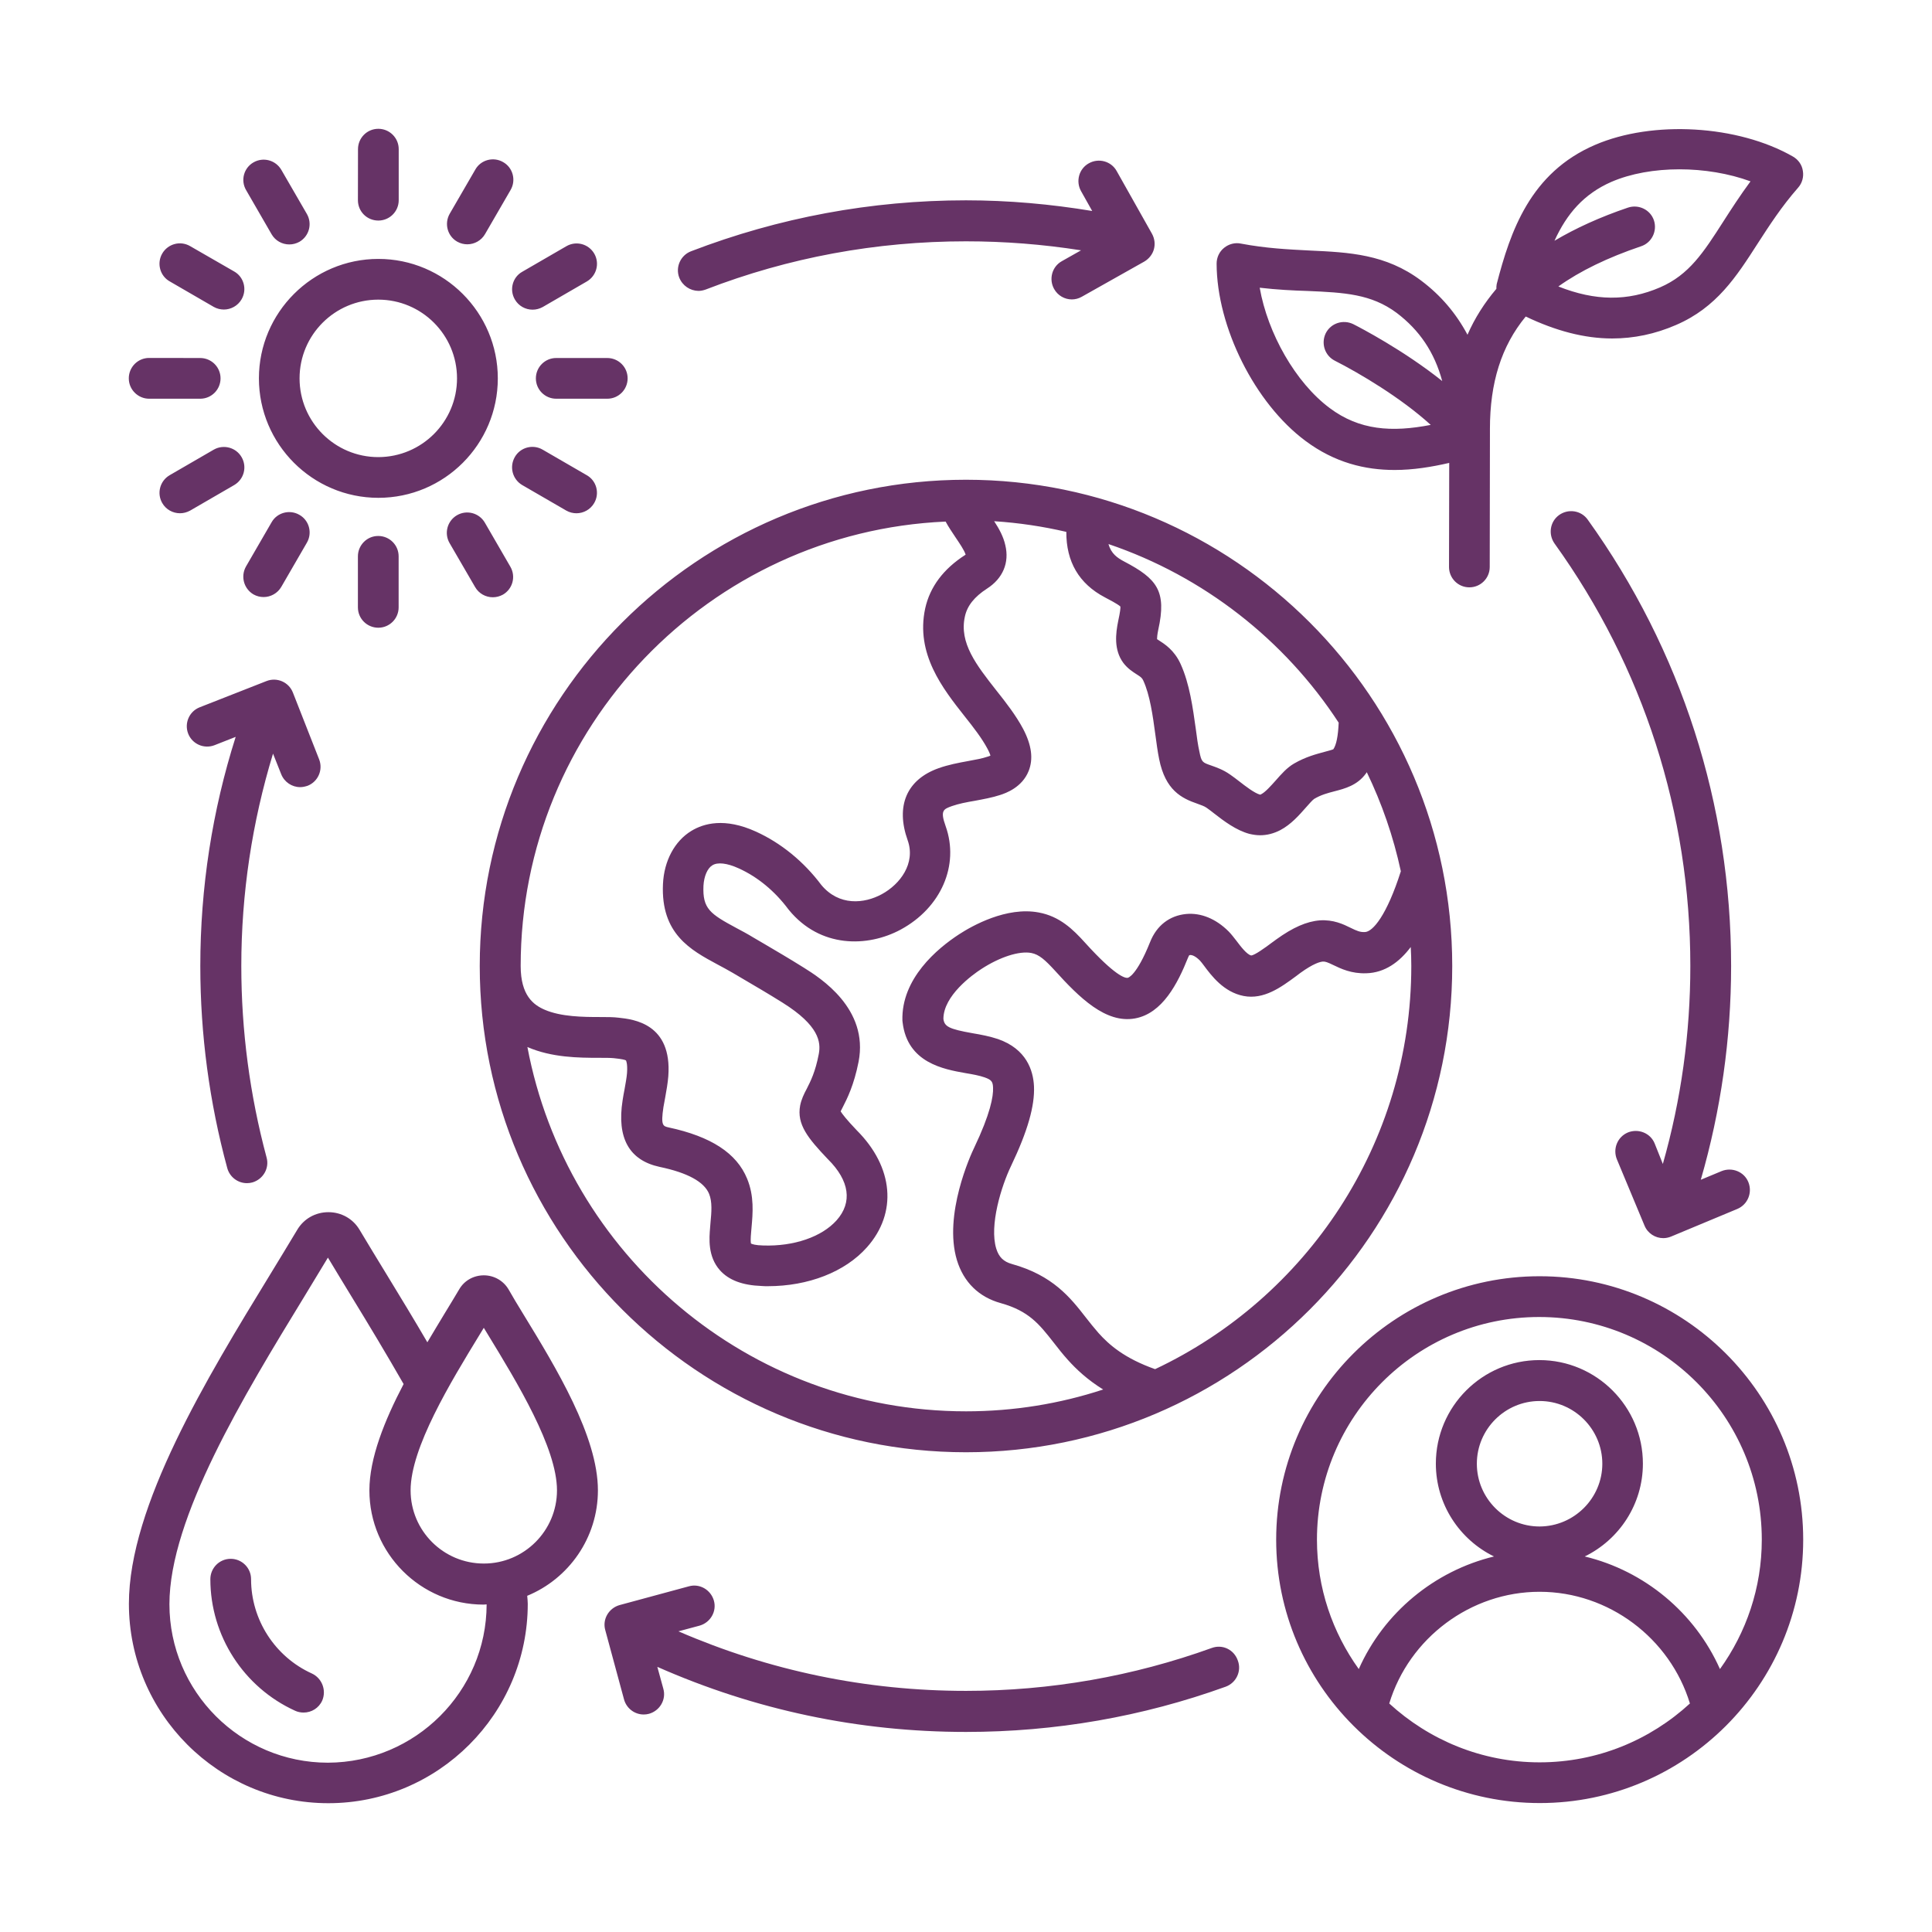 <svg width="150" height="150" viewBox="0 0 150 150" fill="none" xmlns="http://www.w3.org/2000/svg">
<path d="M52.739 21.559C52.422 20.747 52.836 19.822 53.648 19.51C60.465 16.892 67.647 15.553 74.997 15.553C78.287 15.553 81.561 15.844 84.798 16.381L83.932 14.838C83.507 14.08 83.766 13.102 84.54 12.677C85.298 12.252 86.276 12.51 86.701 13.284L89.437 18.145C89.642 18.515 89.701 18.94 89.588 19.354C89.48 19.752 89.201 20.096 88.846 20.306L83.986 23.042C83.739 23.182 83.475 23.247 83.217 23.247C82.669 23.247 82.131 22.956 81.841 22.435C81.416 21.677 81.674 20.698 82.448 20.274L83.932 19.435C80.954 18.967 77.986 18.736 74.997 18.736C68.035 18.736 61.234 19.989 54.793 22.478C54.599 22.548 54.406 22.585 54.228 22.585C53.583 22.575 52.992 22.188 52.739 21.559ZM94.087 127.946C87.975 130.15 81.55 131.279 74.997 131.279C67.223 131.279 59.717 129.709 52.674 126.656L54.314 126.215C55.153 125.978 55.663 125.113 55.427 124.274C55.19 123.435 54.325 122.924 53.486 123.161L48.104 124.618C47.266 124.855 46.755 125.72 46.992 126.559L48.449 131.941C48.642 132.645 49.276 133.113 49.975 133.113C50.115 133.113 50.25 133.097 50.389 133.059C51.228 132.822 51.739 131.957 51.502 131.118L51.035 129.414C58.604 132.758 66.658 134.467 74.996 134.467C81.921 134.467 88.705 133.285 95.156 130.957C95.984 130.656 96.409 129.747 96.108 128.935C95.817 128.07 94.91 127.645 94.087 127.946ZM94.458 20.467C94.458 19.999 94.663 19.542 95.039 19.241C95.41 18.94 95.894 18.817 96.345 18.913C98.302 19.284 100.023 19.365 101.7 19.451C104.727 19.591 107.592 19.725 110.329 21.779C111.872 22.935 113.055 24.338 113.936 25.989C114.501 24.693 115.259 23.51 116.178 22.424C116.178 22.3 116.178 22.177 116.205 22.053C117.264 17.967 118.807 13.408 123.845 11.247C128.318 9.322 134.925 9.704 139.204 12.155C139.618 12.392 139.909 12.8 139.973 13.268C140.054 13.736 139.919 14.22 139.602 14.575C138.306 16.053 137.371 17.51 136.462 18.913C134.823 21.462 133.285 23.87 130.129 25.23C128.506 25.935 126.855 26.279 125.162 26.279C123.016 26.279 120.785 25.688 118.457 24.575C116.56 26.876 115.678 29.72 115.678 33.3V33.892L115.662 44.021C115.662 44.903 114.947 45.601 114.081 45.601C113.2 45.601 112.501 44.886 112.501 44.021L112.517 35.94C111.141 36.257 109.721 36.489 108.28 36.489C105.979 36.489 103.63 35.924 101.356 34.23C97.431 31.317 94.469 25.397 94.458 20.467ZM120.689 18.693C122.34 17.714 124.238 16.849 126.399 16.118C127.227 15.843 128.135 16.284 128.41 17.107C128.684 17.935 128.243 18.843 127.42 19.118C124.818 19.999 122.684 21.032 120.99 22.241C123.867 23.381 126.372 23.397 128.888 22.311C131.146 21.333 132.259 19.601 133.802 17.193C134.42 16.23 135.098 15.182 135.909 14.08C132.538 12.843 128.135 12.811 125.103 14.123C122.974 15.058 121.652 16.585 120.689 18.693ZM97.803 22.338C98.421 25.876 100.582 29.704 103.238 31.682C105.539 33.403 108.039 33.58 111.082 32.989C108.77 30.881 105.534 28.967 103.636 28.005C102.851 27.607 102.55 26.655 102.932 25.87C103.329 25.085 104.281 24.784 105.066 25.166C105.587 25.429 108.974 27.188 111.974 29.585C111.367 27.343 110.211 25.634 108.426 24.284C106.458 22.827 104.394 22.714 101.528 22.591C100.405 22.558 99.152 22.494 97.803 22.338ZM24.213 129.93C21.353 128.634 19.493 125.758 19.493 122.607C19.493 121.725 18.778 121.026 17.912 121.026C17.03 121.026 16.332 121.742 16.332 122.607C16.332 127 18.918 131.005 22.912 132.822C23.116 132.919 23.353 132.962 23.573 132.962C24.181 132.962 24.756 132.618 25.02 132.026C25.353 131.236 25.009 130.301 24.213 129.93ZM40.588 101.962C43.19 106.215 46.422 111.527 46.422 115.71C46.422 119.398 44.153 122.575 40.932 123.898C40.949 124.102 40.975 124.323 40.975 124.516C40.975 133.048 34.024 140 25.492 140C16.96 140 10.008 133.048 10.008 124.516C10.008 116.919 16.062 106.984 20.938 99.011C21.696 97.775 22.411 96.586 23.073 95.49C23.583 94.624 24.492 94.113 25.497 94.113C26.503 94.113 27.411 94.624 27.922 95.49C28.583 96.592 29.298 97.775 30.056 99.011C31.046 100.635 32.121 102.398 33.18 104.215C33.632 103.446 34.105 102.672 34.54 101.947C34.938 101.301 35.309 100.678 35.653 100.103C36.051 99.414 36.782 99.016 37.567 99.016C38.352 99.016 39.083 99.43 39.481 100.103C39.819 100.699 40.191 101.317 40.588 101.962ZM37.782 124.565C37.701 124.565 37.631 124.581 37.545 124.581C32.658 124.581 28.68 120.602 28.68 115.715C28.68 113.21 29.852 110.29 31.336 107.457C30.003 105.129 28.637 102.86 27.304 100.683C26.659 99.624 26.035 98.602 25.46 97.64C24.879 98.602 24.261 99.624 23.616 100.683C18.949 108.323 13.154 117.834 13.154 124.549C13.154 131.334 18.675 136.855 25.46 136.855C32.25 136.828 37.766 131.334 37.782 124.565ZM43.244 115.71C43.244 112.409 40.148 107.328 37.879 103.613C37.771 103.436 37.658 103.253 37.562 103.091C37.454 103.269 37.357 103.436 37.244 103.613C34.976 107.328 31.879 112.409 31.879 115.71C31.879 118.85 34.427 121.393 37.562 121.393C40.685 121.398 43.244 118.85 43.244 115.71ZM140 119.538C140 130.823 130.817 139.989 119.549 139.989C108.276 139.989 99.082 130.822 99.082 119.538C99.082 108.253 108.265 99.087 119.533 99.087C130.807 99.087 140 108.269 140 119.538ZM102.248 119.538C102.248 123.296 103.458 126.747 105.495 129.586C107.436 125.21 111.371 121.962 115.995 120.844C113.323 119.538 111.479 116.796 111.479 113.634C111.479 109.204 115.086 105.597 119.516 105.597C123.946 105.597 127.554 109.204 127.554 113.634C127.554 116.801 125.71 119.538 123.038 120.844C127.677 121.957 131.597 125.22 133.537 129.586C135.575 126.753 136.785 123.285 136.785 119.538C136.785 110 129.038 102.252 119.5 102.252C109.968 102.252 102.248 110.016 102.248 119.538ZM124.404 113.645C124.404 110.963 122.216 108.774 119.533 108.774C116.85 108.774 114.662 110.962 114.662 113.645C114.662 116.328 116.85 118.516 119.533 118.516C122.215 118.506 124.404 116.317 124.404 113.645ZM119.533 123.586C114.178 123.586 109.404 127.178 107.861 132.258C110.942 135.081 115.033 136.828 119.533 136.828C124.033 136.828 128.119 135.092 131.205 132.258C129.662 127.194 124.904 123.586 119.533 123.586ZM128.468 88.78C128.14 87.968 127.199 87.597 126.387 87.925C125.576 88.269 125.205 89.194 125.533 90.006L127.678 95.151C127.925 95.758 128.516 96.129 129.135 96.129C129.339 96.129 129.549 96.086 129.742 96.006L134.887 93.861C135.699 93.516 136.07 92.592 135.742 91.78C135.414 90.968 134.473 90.597 133.662 90.925L132.049 91.597C133.602 86.231 134.403 80.656 134.403 75C134.403 62.473 130.549 50.488 123.269 40.343C122.759 39.628 121.769 39.478 121.054 39.983C120.339 40.494 120.189 41.483 120.694 42.198C127.592 51.79 131.237 63.134 131.237 74.994C131.237 80.225 130.522 85.386 129.103 90.37L128.468 88.78ZM21.832 60.108C22.079 60.726 22.67 61.113 23.305 61.113C23.498 61.113 23.692 61.07 23.885 61.006C24.697 60.688 25.095 59.769 24.778 58.957L22.74 53.769C22.423 52.957 21.504 52.559 20.692 52.877L15.504 54.914C14.692 55.231 14.294 56.151 14.611 56.963C14.929 57.775 15.848 58.172 16.66 57.855L18.299 57.21C16.477 62.941 15.552 68.93 15.552 75.001C15.552 80.312 16.257 85.587 17.644 90.688C17.837 91.393 18.471 91.86 19.171 91.86C19.31 91.86 19.445 91.844 19.584 91.806C20.423 91.57 20.934 90.704 20.697 89.866C19.396 85.022 18.735 80.022 18.735 75C18.735 69.371 19.574 63.838 21.197 58.511L21.832 60.108ZM16.601 34.908L13.176 36.892C12.418 37.333 12.16 38.295 12.595 39.053C12.886 39.564 13.423 39.849 13.972 39.849C14.246 39.849 14.509 39.779 14.757 39.645L18.181 37.661C18.939 37.22 19.197 36.258 18.762 35.5C18.332 34.742 17.359 34.478 16.601 34.908ZM19.681 46.15C19.929 46.29 20.203 46.355 20.466 46.355C21.015 46.355 21.552 46.064 21.843 45.559L23.826 42.134C24.267 41.376 24.004 40.398 23.246 39.973C22.488 39.532 21.509 39.795 21.084 40.553L19.101 43.978C18.665 44.747 18.929 45.709 19.681 46.15ZM27.788 43.193V47.156C27.788 48.037 28.504 48.736 29.369 48.736C30.251 48.736 30.95 48.021 30.95 47.156V43.193C30.95 42.312 30.235 41.613 29.369 41.613C28.493 41.607 27.788 42.328 27.788 43.193ZM41.605 29.376C41.605 30.258 42.32 30.957 43.186 30.957H47.148C48.03 30.957 48.729 30.242 48.729 29.376C48.729 28.494 48.014 27.796 47.148 27.796H43.186C42.326 27.79 41.605 28.494 41.605 29.376ZM21.084 18.183C21.375 18.693 21.913 18.978 22.461 18.978C22.735 18.978 22.998 18.909 23.246 18.774C24.004 18.333 24.262 17.371 23.826 16.613L21.843 13.188C21.402 12.43 20.439 12.172 19.681 12.607C18.929 13.037 18.665 14 19.106 14.758L21.084 18.183ZM35.499 18.763C35.746 18.903 36.02 18.968 36.283 18.968C36.832 18.968 37.37 18.677 37.66 18.172L39.644 14.747C40.084 13.989 39.821 13.011 39.063 12.586C38.305 12.145 37.327 12.409 36.902 13.167L34.918 16.591C34.477 17.36 34.74 18.333 35.499 18.763ZM29.375 17.124C30.241 17.124 30.956 16.425 30.956 15.543V11.581C30.956 10.699 30.241 10 29.375 10C28.493 10 27.795 10.715 27.795 11.581L27.789 15.543C27.789 16.425 28.494 17.124 29.375 17.124ZM13.172 21.844L16.596 23.828C16.844 23.968 17.118 24.032 17.381 24.032C17.93 24.032 18.467 23.742 18.758 23.236C19.199 22.478 18.935 21.5 18.177 21.075L14.758 19.107C14 18.667 13.037 18.93 12.597 19.683C12.156 20.441 12.419 21.419 13.172 21.844ZM11.581 30.957H15.543C16.424 30.957 17.123 30.242 17.123 29.376C17.123 28.495 16.408 27.796 15.543 27.796L11.581 27.79C10.699 27.79 10 28.505 10 29.371C9.995 30.242 10.71 30.957 11.581 30.957ZM39.972 23.247C40.263 23.758 40.8 24.043 41.349 24.043C41.623 24.043 41.886 23.973 42.134 23.839L45.558 21.855C46.316 21.414 46.574 20.451 46.139 19.693C45.698 18.935 44.736 18.677 43.978 19.113L40.553 21.097C39.795 21.516 39.532 22.494 39.972 23.247ZM36.886 45.576C37.177 46.086 37.714 46.371 38.263 46.371C38.537 46.371 38.8 46.301 39.048 46.167C39.806 45.726 40.064 44.764 39.628 44.006L37.645 40.581C37.204 39.823 36.241 39.565 35.483 40C34.725 40.441 34.467 41.404 34.903 42.162L36.886 45.576ZM40.548 37.662L43.972 39.645C44.22 39.785 44.494 39.85 44.757 39.85C45.306 39.85 45.843 39.559 46.134 39.054C46.575 38.296 46.311 37.318 45.553 36.893L42.128 34.909C41.37 34.468 40.392 34.731 39.967 35.49C39.532 36.258 39.795 37.221 40.548 37.662ZM29.376 38.651C24.258 38.651 20.102 34.479 20.102 29.377C20.102 24.258 24.274 20.102 29.376 20.102C34.494 20.102 38.65 24.274 38.65 29.377C38.65 34.495 34.494 38.651 29.376 38.651ZM35.483 29.377C35.483 26.006 32.747 23.264 29.371 23.264C26 23.264 23.258 26 23.258 29.377C23.258 32.748 25.994 35.49 29.371 35.49C32.747 35.484 35.483 32.748 35.483 29.377ZM37.247 75C37.247 54.188 54.177 37.247 74.999 37.247C95.81 37.247 112.751 54.177 112.751 75C112.751 95.811 95.821 112.753 74.999 112.753C54.188 112.753 37.247 95.811 37.247 75ZM74.999 109.575C78.714 109.575 82.294 108.984 85.649 107.881C84.412 107.113 83.558 106.301 82.923 105.596C82.499 105.129 82.138 104.661 81.794 104.22C80.681 102.801 79.88 101.785 77.708 101.177C76.004 100.709 74.816 99.553 74.294 97.833C73.235 94.311 75.38 89.629 75.628 89.123C76.897 86.467 77.128 85.118 77.101 84.457C77.085 83.989 76.993 83.838 76.439 83.645C76.042 83.505 75.515 83.408 74.966 83.317C73.273 83.016 70.45 82.521 70.079 79.381C70.079 79.338 70.063 79.285 70.063 79.242C69.966 75.978 72.773 73.639 74.466 72.537C75.482 71.876 78.144 70.376 80.644 70.844C82.283 71.145 83.316 72.166 84.235 73.182C86.574 75.768 87.348 75.951 87.552 75.919C87.579 75.919 88.24 75.768 89.289 73.15C89.799 71.854 90.805 71.086 92.095 70.962C93.235 70.855 94.407 71.333 95.385 72.311C95.606 72.532 95.799 72.795 96.004 73.053C96.305 73.451 96.799 74.112 97.143 74.182C97.418 74.166 98.245 73.564 98.724 73.204C98.847 73.123 98.96 73.026 99.084 72.941C100.38 72.005 101.45 71.537 102.471 71.457C103.53 71.387 104.299 71.758 104.863 72.037C105.347 72.274 105.595 72.381 105.966 72.365C106.584 72.349 107.67 71.07 108.761 67.645C108.18 64.946 107.288 62.376 106.116 59.951C106.089 59.994 106.073 60.032 106.046 60.059C105.374 60.984 104.396 61.231 103.611 61.435C103.073 61.575 102.562 61.709 102.03 62.027C101.907 62.107 101.605 62.451 101.396 62.688C100.874 63.279 100.24 64.01 99.401 64.451C98.891 64.715 98.369 64.849 97.831 64.849C97.557 64.849 97.283 64.806 97.004 64.742C95.971 64.467 95.009 63.736 94.251 63.145C94.046 62.978 93.837 62.828 93.686 62.72C93.493 62.58 93.262 62.516 92.971 62.403C91.735 61.978 90.482 61.354 89.998 58.946C89.875 58.354 89.794 57.709 89.697 57.005C89.504 55.575 89.283 53.962 88.762 52.833C88.665 52.629 88.584 52.569 88.267 52.365C87.966 52.172 87.552 51.914 87.208 51.457C86.466 50.441 86.617 49.188 86.821 48.193C86.971 47.505 86.998 47.215 86.987 47.091C86.783 46.897 86.063 46.526 85.778 46.376C83.767 45.317 82.778 43.607 82.789 41.295C80.972 40.871 79.101 40.591 77.187 40.467C77.558 41.032 77.902 41.65 78.052 42.328C78.38 43.688 77.859 44.914 76.633 45.699C75.654 46.333 75.09 47.032 74.913 47.871C74.461 49.919 75.805 51.629 77.348 53.596C78.106 54.548 78.875 55.537 79.439 56.596C80.101 57.865 80.235 58.924 79.864 59.86C79.353 61.139 78.09 61.58 77.66 61.72C77.041 61.925 76.353 62.048 75.692 62.172C75.058 62.279 74.396 62.408 73.902 62.586C73.257 62.822 72.977 62.914 73.418 64.139C74.504 67.183 73.058 70.484 69.923 72.177C67.364 73.553 63.687 73.623 61.251 70.65C61.235 70.634 61.225 70.607 61.208 70.596C60.149 69.177 58.816 68.08 57.354 67.419C56.445 67.005 55.714 66.924 55.305 67.182C54.918 67.419 54.66 68.037 54.617 68.763C54.536 70.553 55.128 70.951 57.176 72.053C57.59 72.274 58.031 72.505 58.483 72.784C58.746 72.935 59.02 73.102 59.311 73.268C60.192 73.79 61.198 74.371 62.423 75.139C63.676 75.924 67.461 78.306 66.66 82.435C66.3 84.252 65.778 85.285 65.434 85.957C65.38 86.064 65.31 86.193 65.267 86.285C65.391 86.489 65.719 86.919 66.52 87.758C69.38 90.618 69.687 94.172 67.305 96.844C65.601 98.758 62.751 99.86 59.612 99.86C59.445 99.86 59.294 99.86 59.128 99.844C57.644 99.79 56.58 99.392 55.891 98.618C54.94 97.543 55.063 96.139 55.133 95.301L55.16 94.957C55.241 94.118 55.311 93.317 55.053 92.688C54.666 91.752 53.375 91.048 51.214 90.597C48.848 90.086 47.881 88.355 48.338 85.435C48.381 85.145 48.434 84.855 48.488 84.58C48.569 84.113 48.655 83.672 48.682 83.311C48.736 82.553 48.601 82.333 48.601 82.333C48.547 82.29 48.327 82.225 47.65 82.156C47.386 82.129 46.961 82.129 46.494 82.129C44.951 82.129 42.849 82.113 40.972 81.301C40.956 81.301 40.956 81.285 40.946 81.285C43.978 97.366 58.085 109.575 74.999 109.575ZM109.573 75C109.573 74.505 109.557 74.01 109.53 73.527C108.648 74.699 107.519 75.521 106.089 75.564C104.917 75.607 104.095 75.204 103.503 74.919C103.079 74.715 102.896 74.645 102.708 74.656C102.487 74.672 101.976 74.806 100.96 75.537C100.853 75.618 100.74 75.704 100.632 75.785C99.46 76.65 98.127 77.629 96.557 77.328C95.004 77.027 94.052 75.747 93.477 74.973C93.369 74.823 93.213 74.629 93.159 74.575C92.815 74.231 92.552 74.134 92.401 74.15C92.359 74.15 92.348 74.167 92.332 74.167C92.332 74.167 92.289 74.22 92.235 74.36C91.439 76.355 90.251 78.683 88.122 79.07C85.853 79.484 83.8 77.457 81.886 75.339C81.154 74.543 80.676 74.102 80.069 73.989C79.133 73.812 77.617 74.306 76.203 75.226C75.499 75.677 73.246 77.306 73.246 79.108C73.327 79.699 73.66 79.892 75.515 80.22C76.16 80.328 76.837 80.457 77.483 80.672C79.687 81.441 80.219 83.097 80.278 84.333C80.348 85.86 79.784 87.828 78.504 90.511C77.735 92.108 76.8 95.151 77.348 96.941C77.552 97.602 77.913 97.957 78.574 98.14C81.74 99.022 83.101 100.742 84.3 102.285C84.627 102.71 84.945 103.097 85.289 103.495C86.117 104.419 87.31 105.462 89.681 106.301C101.423 100.764 109.573 88.817 109.573 75ZM86.063 42.241C86.267 42.983 86.751 43.317 87.273 43.591C89.848 44.94 90.59 45.892 89.928 48.892C89.848 49.279 89.832 49.499 89.832 49.623C89.875 49.65 89.912 49.677 89.955 49.704C90.407 49.994 91.165 50.462 91.66 51.548C92.364 53.091 92.611 54.962 92.842 56.602C92.923 57.247 93.009 57.854 93.117 58.338C93.283 59.177 93.353 59.193 94.009 59.424C94.434 59.575 94.961 59.752 95.509 60.139C95.729 60.29 95.96 60.467 96.197 60.65C96.708 61.048 97.407 61.586 97.837 61.698C97.853 61.698 97.88 61.682 97.934 61.655C98.251 61.489 98.665 61.021 99.036 60.607C99.487 60.096 99.917 59.602 100.466 59.284C101.391 58.747 102.229 58.542 102.831 58.376C103.079 58.306 103.412 58.225 103.52 58.172C103.756 57.827 103.891 57.139 103.934 56.107C99.745 49.688 93.455 44.746 86.063 42.241ZM40.425 75C40.425 77.301 41.43 78.027 42.295 78.398C43.564 78.946 45.295 78.962 46.564 78.962C47.145 78.962 47.623 78.962 48.048 79.016C49.177 79.14 52.193 79.468 51.887 83.559C51.844 84.097 51.747 84.645 51.65 85.183C51.607 85.446 51.553 85.693 51.51 85.951C51.29 87.398 51.483 87.435 51.908 87.532C55.198 88.236 57.193 89.527 58.005 91.511C58.569 92.871 58.446 94.209 58.349 95.296L58.322 95.613C58.268 96.193 58.279 96.441 58.306 96.548C58.386 96.591 58.65 96.688 59.258 96.699C61.623 96.779 63.8 96.037 64.956 94.742C66.193 93.349 65.962 91.672 64.284 90.005L64.257 89.978C62.741 88.381 61.849 87.306 62.123 85.833C62.22 85.349 62.413 84.951 62.634 84.537C62.935 83.946 63.306 83.215 63.569 81.839C63.747 80.914 63.596 79.624 60.763 77.849C59.58 77.107 58.602 76.543 57.736 76.032C57.446 75.865 57.171 75.704 56.897 75.537C56.499 75.301 56.086 75.086 55.698 74.876C53.634 73.763 51.295 72.511 51.473 68.64C51.553 66.839 52.381 65.296 53.677 64.511C54.629 63.93 56.263 63.462 58.688 64.564C60.628 65.446 62.392 66.876 63.768 68.71C65.144 70.36 67.101 70.167 68.462 69.425C69.881 68.656 71.107 67.032 70.472 65.242C69.521 62.57 70.392 60.521 72.881 59.64C73.623 59.376 74.408 59.226 75.149 59.091C75.73 58.984 76.278 58.887 76.676 58.747C76.773 58.72 76.843 58.693 76.897 58.667C76.87 58.559 76.8 58.376 76.66 58.118C76.236 57.322 75.585 56.478 74.886 55.602C73.182 53.441 71.074 50.758 71.832 47.236C72.203 45.559 73.251 44.167 74.945 43.081C74.961 43.081 74.961 43.065 74.972 43.065C74.864 42.704 74.477 42.156 74.176 41.704C73.902 41.29 73.628 40.892 73.418 40.495C55.086 41.296 40.425 56.463 40.425 75Z" fill="#663366"/>
</svg>
